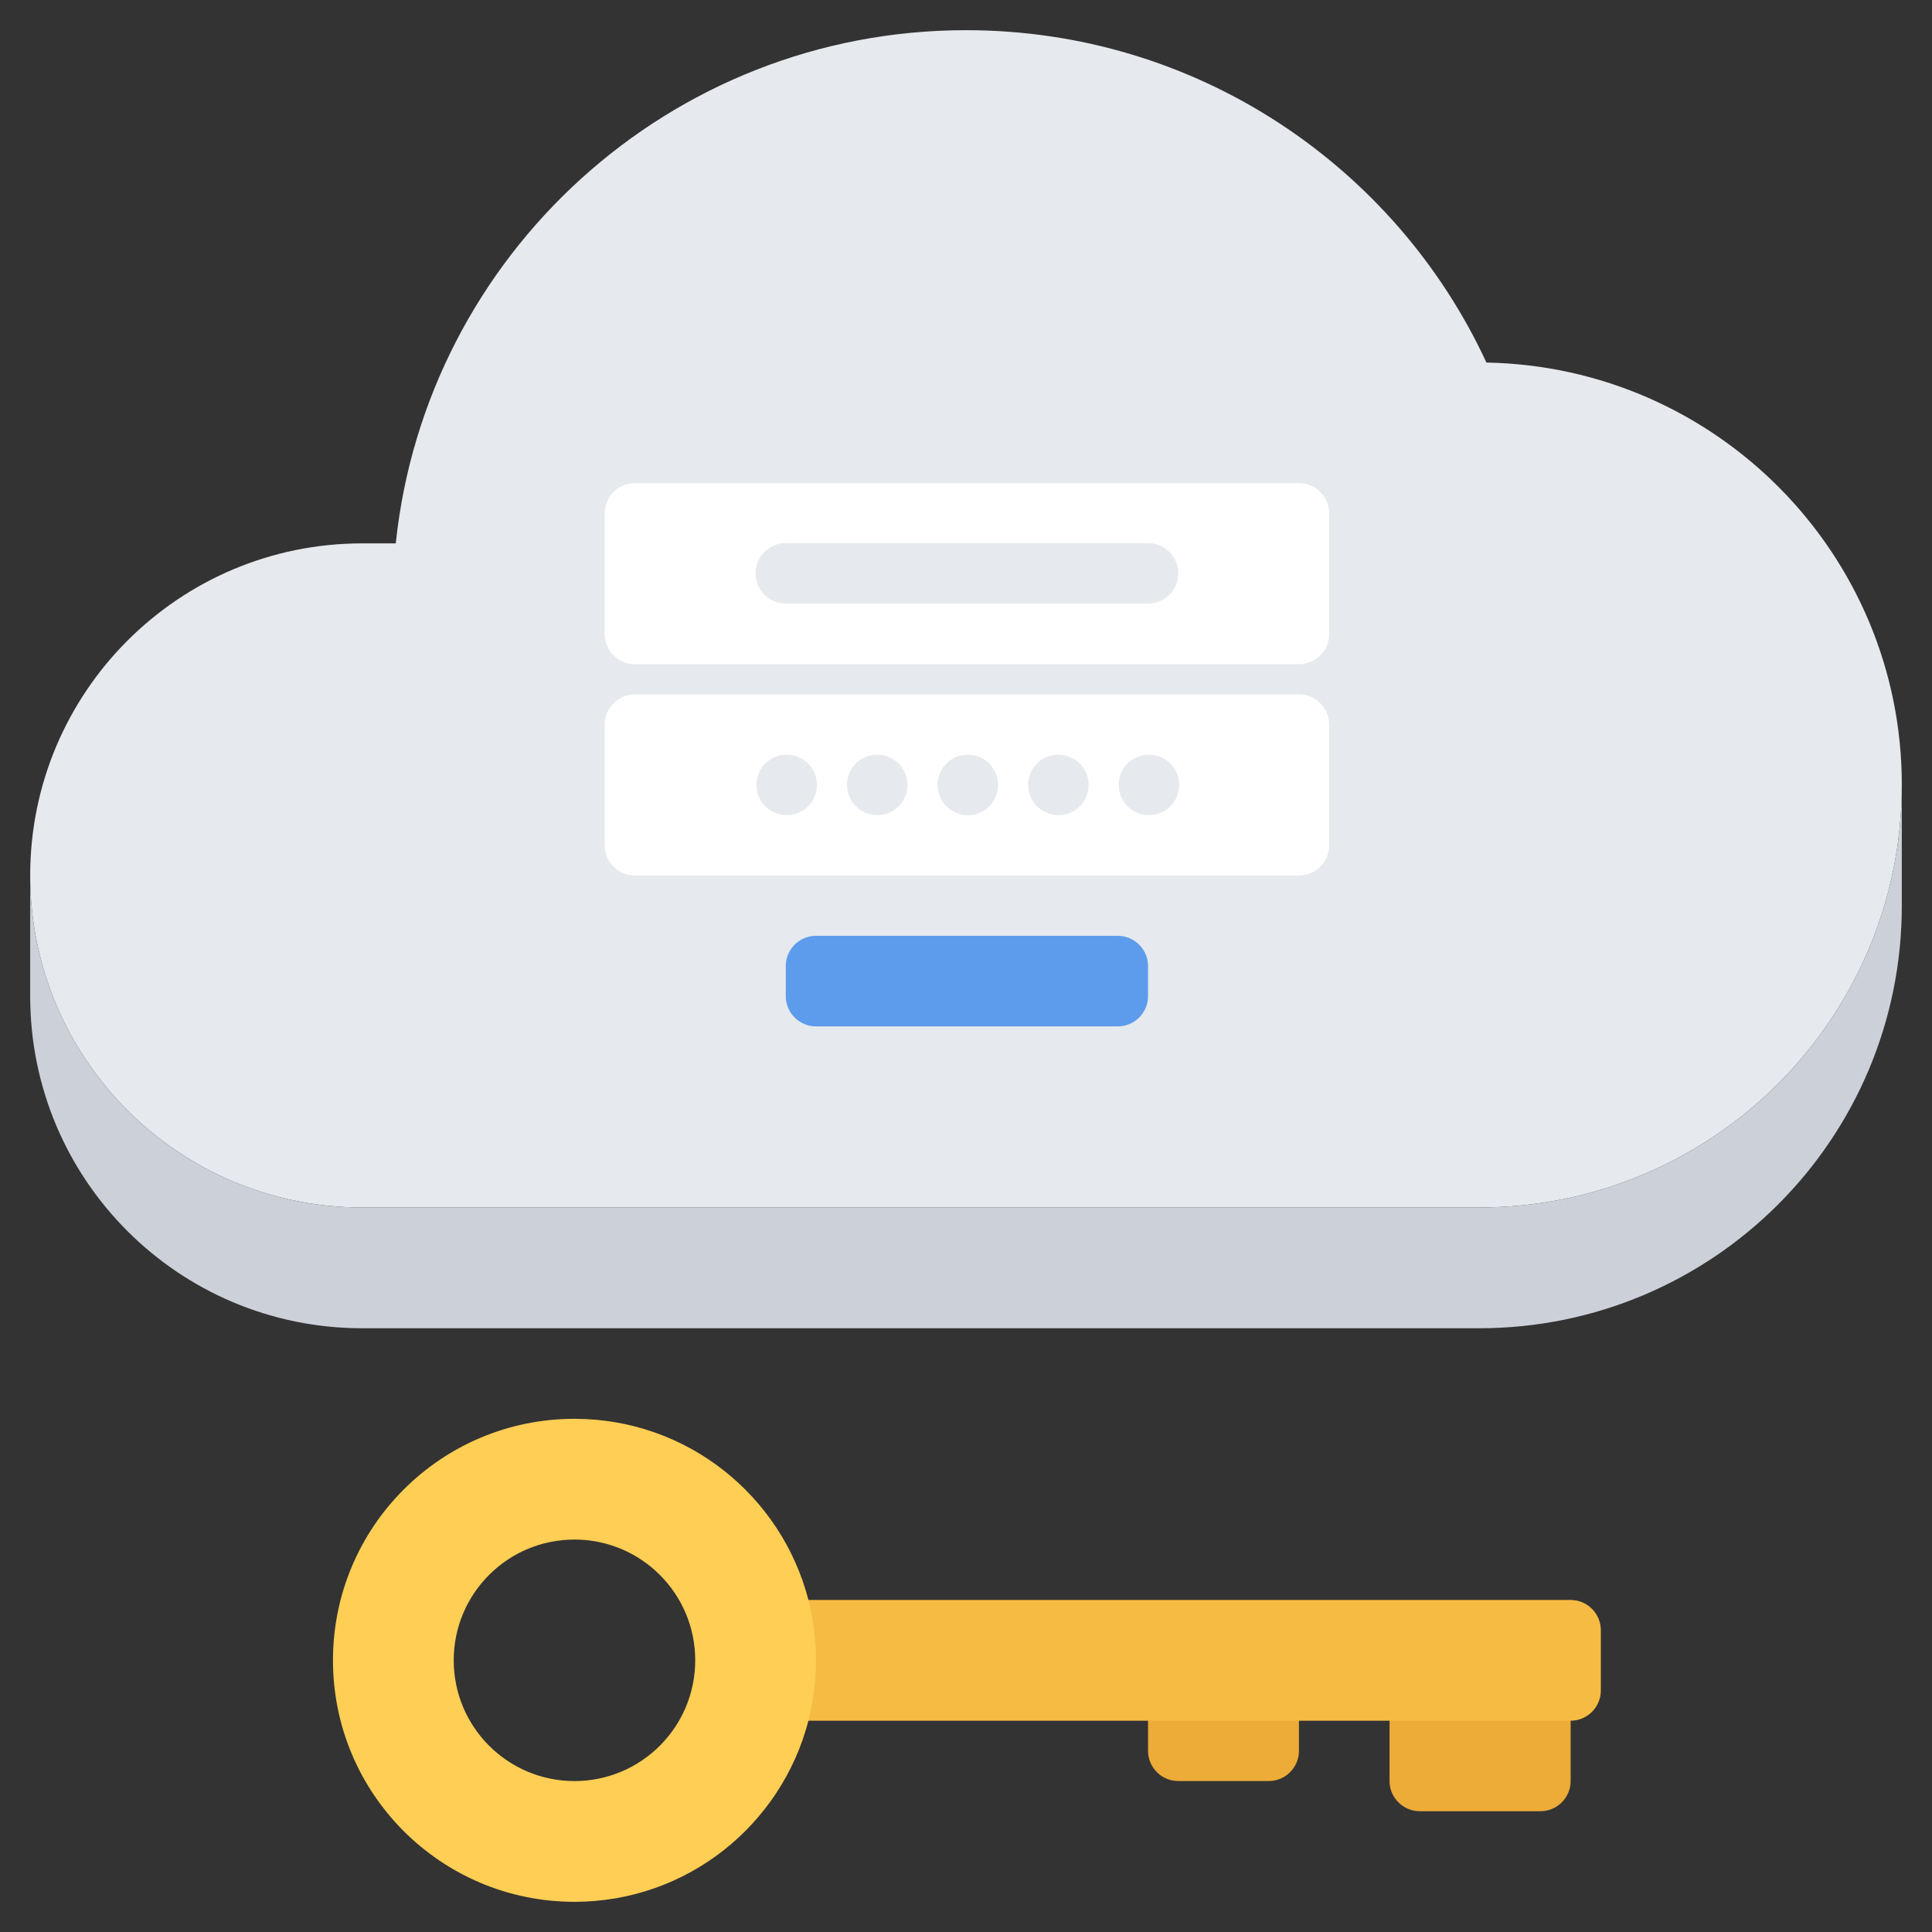 <svg id="icons" enable-background="new 0 0 64 64" height="512" viewBox="0 0 64 64" width="512" xmlns="http://www.w3.org/2000/svg"><rect x="0" y="0" width="64" height="64" fill="#333333" stroke="none"/><path d="m42.03 55.999c.55 0 1 .45 1 1v1c0 .55-.45 1-1 1h-3c-.55 0-1-.45-1-1v-1c0-.55.45-1 1-1z" fill="#edab37"/><path d="m51.03 55.999c.55 0 1 .45 1 1v2c0 .55-.45 1-1 1h-4c-.55 0-1-.45-1-1v-2c0-.55.45-1 1-1z" fill="#edab37"/><path d="m49.24 12.01c-3.01-6.5-9.6-11.01-17.24-11.01-9.81 0-17.89 7.45-18.89 17h-.01-1.1c-6.08 0-11 4.93-11 11 0 6.08 4.92 11 11 11h37c7.73 0 14-6.26 14-14 0-7.64-6.14-13.85-13.76-13.99z" fill="#e6e9ed"/><path d="m24.983 55.68c.024-.374.024-.985 0-1.359-.024-.375-.203-1.32-.2-1.32s.455 0 1.005 0h26.242c.55 0 1 .45 1 1v2c0 .55-.45 1-1 1h-5c-.55 0-1.45 0-2 0h-1c-.55 0-1.45 0-2 0h-3c-.55 0-1.45 0-2 0h-11.252c-.549-.001-.819-.946-.795-1.321z" fill="#f6bb42"/><path d="m26.78 53c.16.64.25 1.31.25 2s-.09 1.36-.25 2c-.891 3.45-4.021 6-7.75 6-4.42 0-8-3.58-8-8s3.58-8 8-8c3.73 0 6.86 2.55 7.75 6zm-3.75 2c0-2.21-1.79-4-4-4s-4 1.79-4 4 1.79 4 4 4 4-1.79 4-4z" fill="#ffce54"/><path d="m1 29c0 6.08 4.92 11 11 11h37c7.73 0 14-6.26 14-14v4c0 7.74-6.27 14-14 14h-37c-6.08 0-11-4.92-11-11z" fill="#ccd1d9"/><path d="m20.03 24.001c0-.55.45-1 1-1h22c.55 0 1 .45 1 1v4c0 .55-.45 1-1 1h-22c-.55 0-1-.45-1-1z" fill="#fff"/><path d="m37.03 31c.55 0 1 .45 1 1v1c0 .55-.45 1-1 1h-10c-.55 0-1-.45-1-1v-1c0-.55.45-1 1-1z" fill="#5d9cec"/><path d="m43.03 16.003c.55 0 1 .45 1 1v4c0 .55-.45 1-1 1h-22c-.55 0-1-.45-1-1v-4c0-.55.45-1 1-1z" fill="#fff"/><g fill="#e6e9ed"><path d="m26.063 27.002c-.553 0-1.005-.447-1.005-1s.442-1 .994-1h.011c.552 0 1 .447 1 1s-.449 1-1 1z"/><path d="m29.063 27.002c-.553 0-1.005-.447-1.005-1s.442-1 .994-1h.011c.552 0 1 .447 1 1s-.449 1-1 1z"/><path d="m32.063 27.002c-.553 0-1.005-.447-1.005-1s.442-1 .994-1h.011c.552 0 1 .447 1 1s-.449 1-1 1z"/><path d="m35.063 27.002c-.553 0-1.005-.447-1.005-1s.442-1 .994-1h.011c.552 0 1 .447 1 1s-.449 1-1 1z"/><path d="m38.063 27.002c-.553 0-1.005-.447-1.005-1s.442-1 .994-1h.011c.552 0 1 .447 1 1s-.449 1-1 1z"/><path d="m38.031 19.992h-12.001c-.553 0-1-.447-1-1s.447-1 1-1h12.001c.553 0 1 .447 1 1s-.447 1-1 1z"/></g></svg>